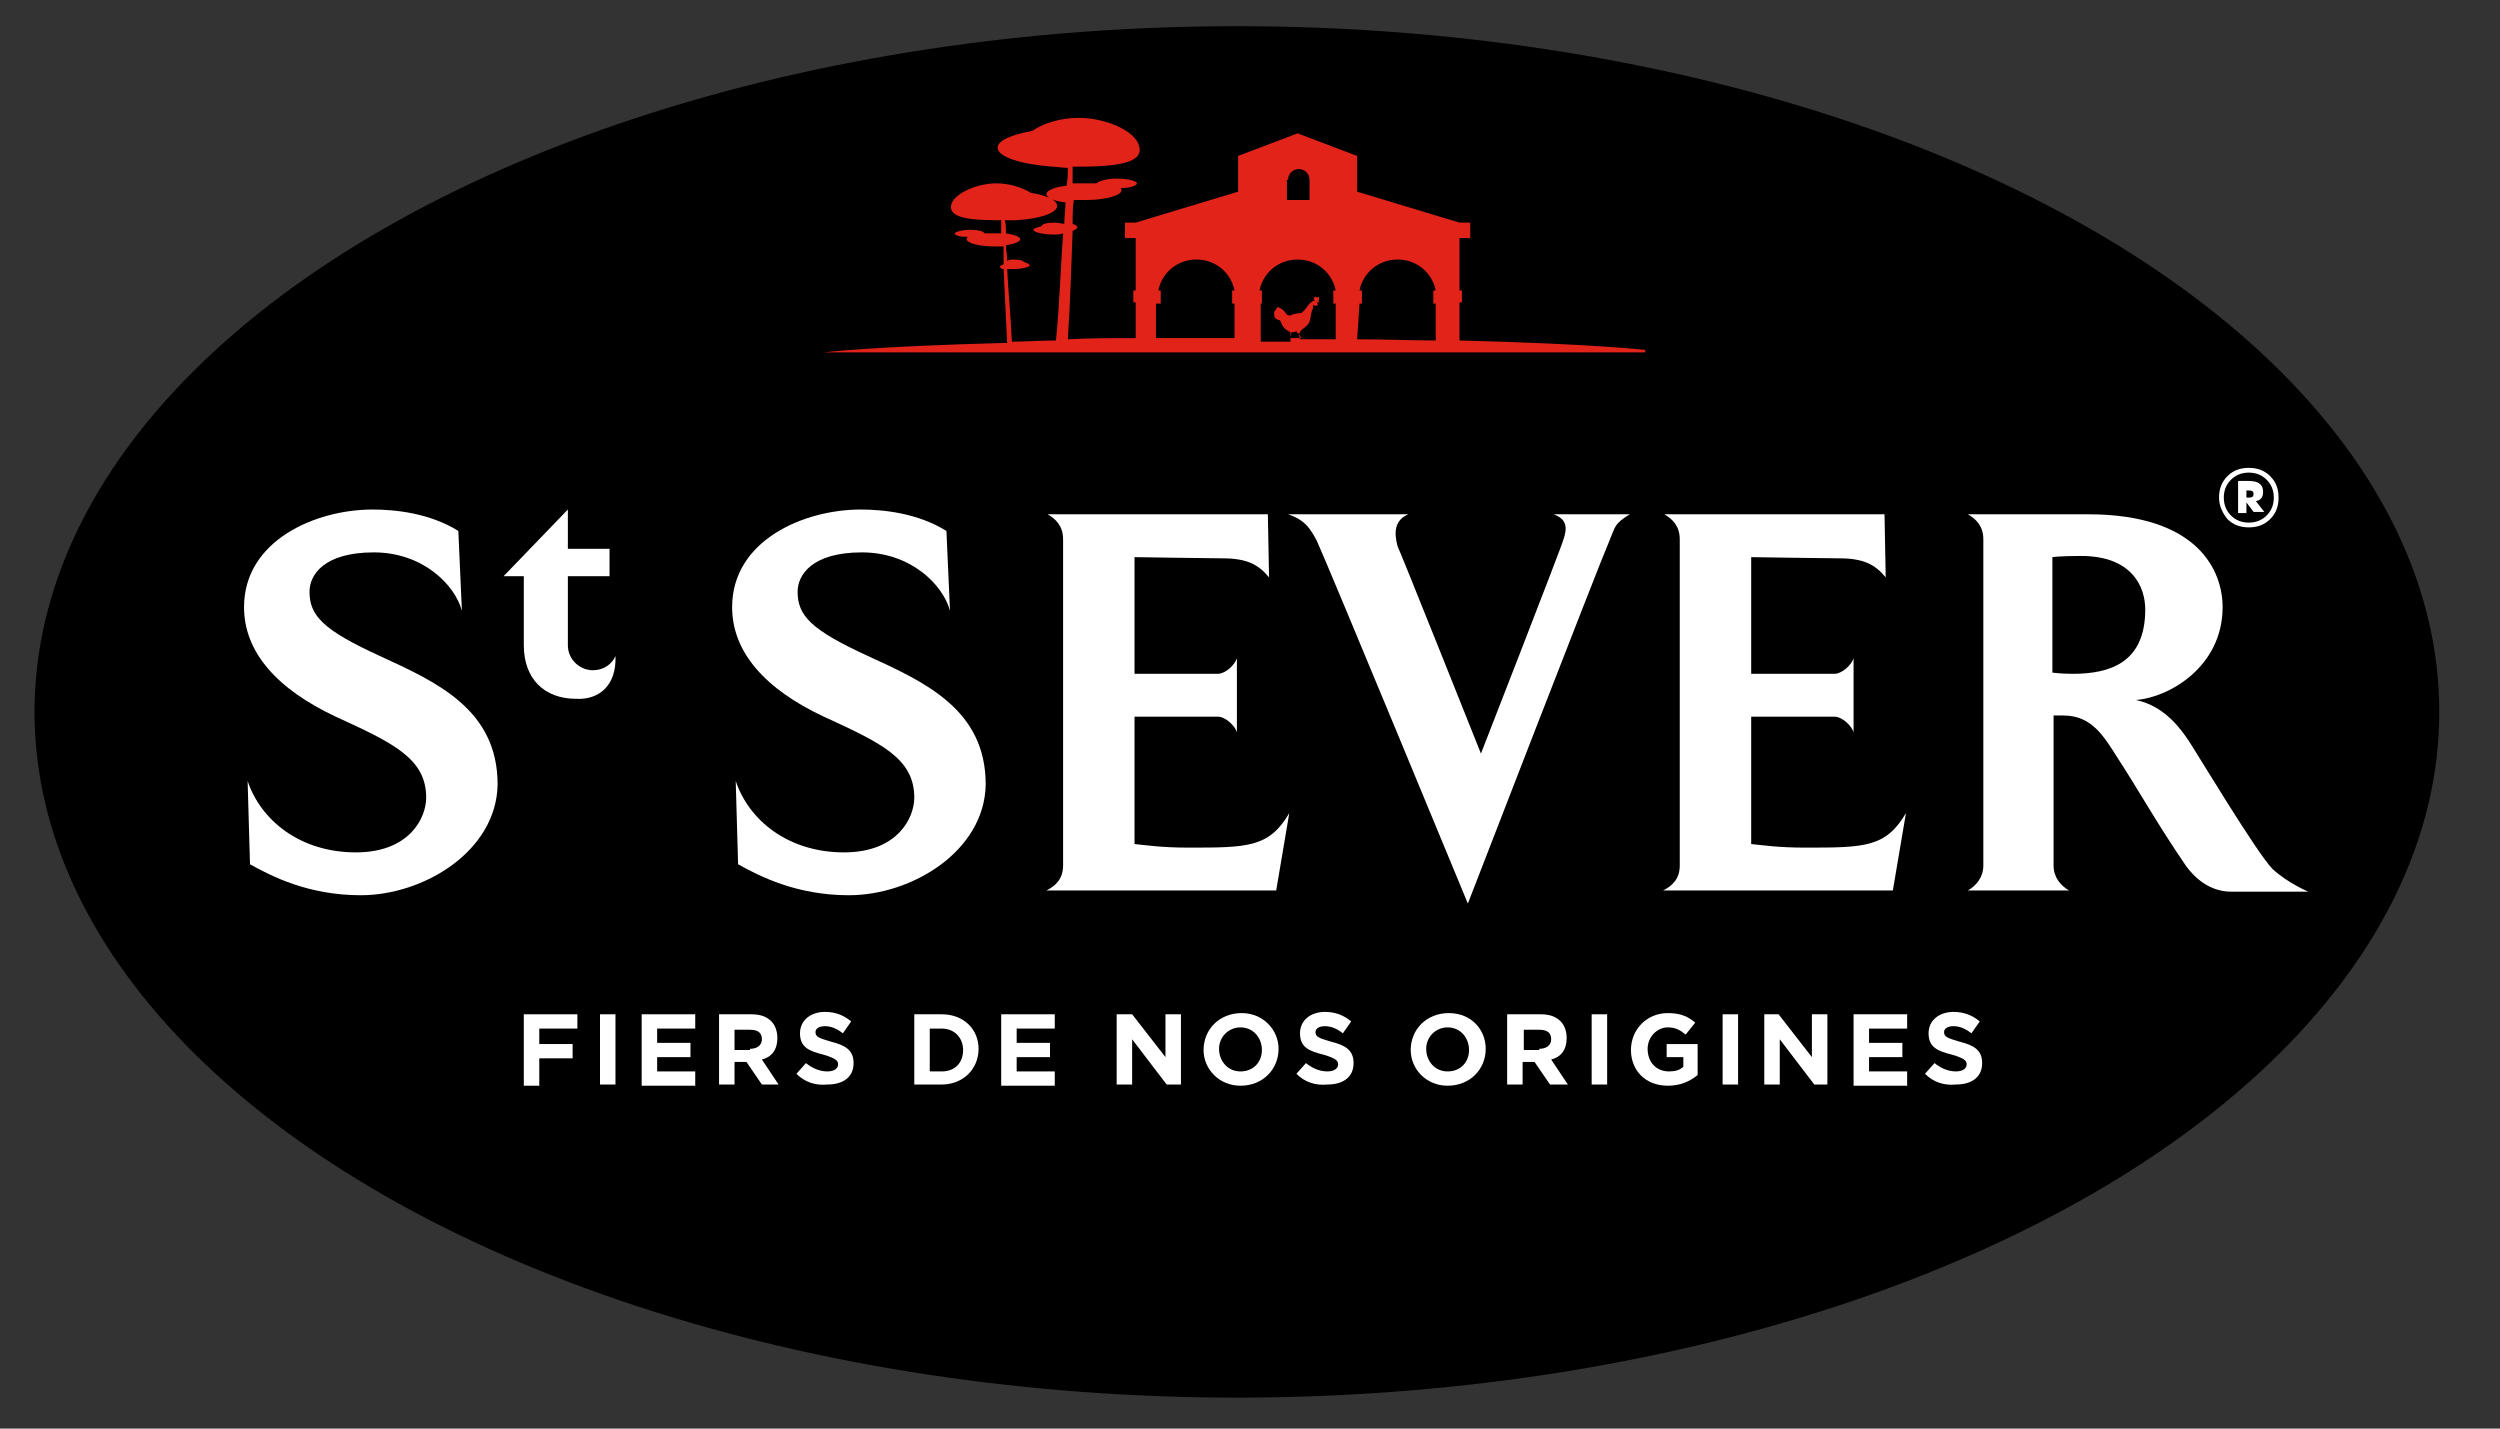 <?xml version="1.0" encoding="utf-8"?>
<!-- Generator: Adobe Illustrator 18.1.1, SVG Export Plug-In . SVG Version: 6.00 Build 0)  -->
<!DOCTYPE svg PUBLIC "-//W3C//DTD SVG 1.1//EN" "http://www.w3.org/Graphics/SVG/1.1/DTD/svg11.dtd">
<svg version="1.1" id="Calque_1" xmlns="http://www.w3.org/2000/svg" xmlns:xlink="http://www.w3.org/1999/xlink" x="0px" y="0px"
	 viewBox="0 0 210 120" enable-background="new 0 0 210 120" xml:space="preserve">
<rect x="0" y="0" width="210" height="120" fill="#333333" stroke="none"/>
<g>
	<ellipse cx="103.9" cy="59.8" rx="101" ry="57.6"/>
</g>
<g>
	<path fill="#FFFFFF" d="M71.3,75.2c-4.4,0-7.5-1.6-9.3-2.6l-0.2-7c1.1,3.3,4.4,6,9.1,6c4.5,0,5.9-2.9,5.9-4.6
		c0-3.3-2.8-4.6-7.6-6.8c-4.9-2.3-7.7-5.4-7.7-9.2c0-5.6,6-8.2,10.8-8.2c1.9,0,4.8,0.3,7.2,1.8l0.3,6.7c-0.6-2.2-3.3-4.9-7.4-4.9
		c-4.2,0-5.4,1.9-5.4,3.3c0,2,1.1,3.2,5.9,5.4c4.8,2.2,9.9,4.5,9.9,10.8C82.7,71.5,76.6,75.2,71.3,75.2"/>
	<path fill="#FFFFFF" d="M30.3,75.2c-4.4,0-7.5-1.6-9.3-2.6l-0.2-7c1.1,3.3,4.4,6,9.1,6c4.5,0,5.9-2.9,5.9-4.6
		c0-3.3-2.8-4.6-7.6-6.8c-4.9-2.3-7.7-5.4-7.7-9.2c0-5.6,6-8.2,10.8-8.2c1.9,0,4.8,0.3,7.2,1.8l0.3,6.7c-0.6-2.2-3.3-4.9-7.4-4.9
		c-4.2,0-5.4,1.9-5.4,3.3c0,2,1.1,3.2,5.9,5.4c4.8,2.2,9.9,4.5,9.9,10.8C41.7,71.5,35.6,75.2,30.3,75.2"/>
	<g>
		<path fill="#FFFFFF" d="M51.7,55.1c-0.3,0.7-1,1.2-1.9,1.2c-1.1,0-2.1-0.9-2.1-2.1c0,0,0-5.3,0-5.8c0.5,0,3.5,0,3.5,0v-2.3
			c0,0-3,0-3.5,0c0-0.4,0-3.3,0-3.3l-5.4,5.6c0,0,1.4,0,1.7,0c0,0.5,0,5.8,0,5.8c0,2.8,1.7,4.5,4.4,4.5
			C50.3,58.8,51.8,57.6,51.7,55.1z"/>
	</g>
	<path fill="#FFFFFF" d="M107.2,74.8H87.9c0.8-0.4,1.4-1,1.4-2.1V45.3c0-1.1-0.6-1.7-1.3-2.1h18.5l0.1,5.3c-0.9-1.1-1.9-1.6-3.9-1.6
		c-0.9,0-7.4-0.1-7.4-0.1v9.8h7c0.6,0,1.4-0.7,1.6-1.3v6.2c-0.2-0.6-1-1.3-1.6-1.3h-7v10.7c1,0.1,2.3,0.3,4.5,0.3c5,0,6.8,0,8.5-2.9
		L107.2,74.8z"/>
	<path fill="#FFFFFF" d="M135.2,45.4c-0.8,1.8-11.9,30.5-11.9,30.5s-11.9-28.8-12.7-30.5c-0.5-0.9-0.9-1.7-2.4-2.2h10.1
		c-1.2,0.5-1.2,1.6-0.9,2.7c0.1,0.1,7,17.4,7,17.4s6.9-17.7,6.9-17.9c0.4-1.1,0.3-1.8-0.8-2.2h6.4C135.6,44,135.7,44.2,135.2,45.4"
		/>
	<path fill="#FFFFFF" d="M159,74.8h-19.3c0.8-0.4,1.4-1,1.4-2.1V45.3c0-1.1-0.6-1.7-1.3-2.1h18.5l0.1,5.3c-0.9-1.1-1.9-1.6-3.9-1.6
		c-0.9,0-7.4-0.1-7.4-0.1v9.8h7c0.6,0,1.4-0.7,1.6-1.3v6.2c-0.2-0.6-1-1.3-1.6-1.3h-7v10.7c1,0.1,2.3,0.3,4.5,0.3c5,0,6.8,0,8.5-2.9
		L159,74.8z"/>
	<path fill="#FFFFFF" d="M187.4,74.9c-1.8,0-3.1-1.2-3.8-2.2c-2.4-3.5-4-6.4-5.7-9c-1.2-1.9-2.2-3.6-4.6-3.6h-0.8v12.6
		c0,1,0.6,1.7,1.3,2.1h-8.5c0.7-0.4,1.3-1.1,1.3-2.1V45.3c0-1.1-0.6-1.7-1.3-2.1h10.1c9.3,0,11.3,4.8,11.3,7.8c0,5-4.5,7.6-7.3,7.8
		c2.5,0.5,3.9,2.6,4.5,3.5c0.6,0.9,5.7,9.4,7,10.7c1.3,1.2,3,1.9,3,1.9L187.4,74.9z M174.8,46.7c-1.8,0-2.4,0.1-2.4,0.1v9.7
		c0,0,0.7,0.1,1.7,0.1c3.1,0,6.1-0.9,6.1-5.4C180.2,49.3,179.1,46.7,174.8,46.7"/>
</g>
<path fill="#E2231A" d="M138.2,29.4c0,0-3.9-0.5-15.6-0.8v-3.2h0.2v-1h-0.2v-4.4h0.9v-1.3h-0.9l0,0l-8.6-2.6l0,0v-3l-5-1.9l-5,1.9v3
	l-8.6,2.6l0,0h-0.9v1.3h0.9v4.4h-0.2v1h0.2v3c-2,0-3.9,0-5.7,0.1c0.2-3.1,0.3-6.3,0.4-9.1c0.2-0.1,0.4-0.2,0.4-0.3
	c0-0.1-0.1-0.2-0.4-0.3c0-0.7,0-1.4,0.1-2c0.3,0,0.7,0,1,0c1.7,0,3-0.4,3-0.8c0-0.1,0-0.2-0.1-0.2c0.8,0,1.4-0.2,1.4-0.4
	c0-0.2-0.8-0.4-1.7-0.4c-0.8,0-1.5,0.2-1.7,0.4c-0.3,0-0.6,0-1,0c-0.3,0-0.7,0-1,0c0-0.5,0-1,0-1.4c0.2,0,0.4,0,0.5,0
	c3.9,0,5.4-0.5,5.1-1.7c-0.3-1.3-2.8-2.4-5.1-2.4c-1.4,0-2.9,0.4-3.9,1.1c-1.7,0.3-2.9,0.8-2.9,1.4c0,0.8,2,1.4,4.6,1.6
	c0.4,0,0.8,0.1,1.3,0.1c0,0.4,0,0.9-0.1,1.5c-1,0.1-1.7,0.4-1.7,0.7c0,0.3,0.6,0.6,1.6,0.7c0,0.6-0.1,1.2-0.1,1.8
	c-0.2,0-0.5-0.1-0.8-0.1c-0.6,0-1.1,0.1-1.1,0.3c-0.4,0.1-0.7,0.2-0.7,0.3c0,0.2,0.8,0.4,1.7,0.4c0.3,0,0.6,0,0.8-0.1
	c-0.2,2.8-0.3,6-0.6,9c-1.3,0-2.6,0.1-3.7,0.1c-0.1-2.1-0.3-4.2-0.4-6.1c0.2,0,0.4,0,0.6,0c0.7,0,1.3-0.2,1.3-0.3
	c0-0.1-0.2-0.2-0.5-0.3c0-0.1-0.4-0.2-0.8-0.2c-0.2,0-0.4,0-0.6,0.1c0-0.5-0.1-0.9-0.1-1.3c0.7-0.1,1.2-0.3,1.2-0.5
	c0-0.2-0.5-0.4-1.2-0.5c0-0.4,0-0.8-0.1-1.1c0.3,0,0.6,0,0.9,0c2-0.1,3.5-0.6,3.5-1.2c0-0.5-0.9-0.9-2.2-1.1
	c-0.8-0.5-1.9-0.8-2.9-0.8c-1.7,0-3.6,0.9-3.8,1.8c-0.2,0.9,0.9,1.3,3.8,1.3c0.1,0,0.3,0,0.4,0c0,0.3,0,0.7,0,1.1
	c-0.2,0-0.5,0-0.7,0c-0.3,0-0.5,0-0.7,0c-0.1-0.2-0.6-0.3-1.2-0.3c-0.7,0-1.3,0.2-1.3,0.3c0,0.2,0.5,0.3,1.1,0.3
	c-0.1,0.1-0.1,0.1-0.1,0.2c0,0.3,1,0.6,2.3,0.6c0.3,0,0.5,0,0.8,0c0,0.5,0,1,0,1.5c-0.2,0.1-0.3,0.1-0.3,0.2c0,0.1,0.1,0.2,0.3,0.2
	c0.1,1.9,0.2,4,0.3,6.2c-11.5,0.3-15.4,0.8-15.4,0.8H138.2z M114.2,25.5h0.2v-1.1h-0.2c0.3-1.5,1.6-2.6,3.2-2.6
	c1.6,0,2.9,1.1,3.2,2.6h-0.2v1.1h0.2v3.1c-2,0-4.2-0.1-6.6-0.1L114.2,25.5z M108.4,28.4C108.4,28.4,108.4,28.4,108.4,28.4
	c0-0.2,0.1-0.5,0.1-0.5s0.1,0,0.2,0c0.1,0,0.2-0.1,0.2-0.1s0,0.2,0.2,0.2c0,0.1,0,0.1,0.1,0.2c0,0.1,0.1,0.1,0.1,0.2
	C109,28.4,108.7,28.4,108.4,28.4z M108.2,15.1c0-0.5,0.4-0.9,0.9-0.9c0.5,0,0.9,0.4,0.9,0.9v1.7h-1.9V15.1z M105.8,25.5h0.2v-1.1
	h-0.2c0.3-1.5,1.6-2.6,3.2-2.6c1.6,0,2.9,1.1,3.2,2.6h-0.2v1.1h0.2v3c-1,0-2,0-3,0c0-0.1-0.1-0.3-0.1-0.4c0.1-0.1,0.1-0.3,0.2-0.3
	c0-0.1,0.2-0.2,0.3-0.3c0.1-0.1,0.3-0.2,0.4-0.5c0.1-0.2,0.1-0.6,0.2-0.9c0.1-0.1,0.1-0.3,0.1-0.5c0,0,0.1,0.1,0.2,0.1
	c0.1,0,0.2-0.1,0.2-0.1c0-0.1-0.1-0.2-0.1-0.2s0,0,0.1,0c0,0,0.1,0,0.1,0c0,0,0-0.1,0-0.1c0,0-0.1,0-0.1,0s0,0,0.1-0.1
	c0,0,0-0.1,0-0.1c0,0,0-0.1,0,0c0,0,0,0,0,0c0,0,0,0,0-0.1c0,0,0,0,0,0c0,0,0,0,0,0c0,0,0,0,0,0c0,0,0-0.1,0-0.1c0,0,0,0,0,0
	c0,0,0,0-0.1,0.1c0,0,0,0,0,0c0,0,0-0.1,0-0.1c0,0,0,0,0,0c0,0,0,0.1-0.1,0.1c0,0,0,0,0,0c0,0,0-0.1,0-0.1c0,0,0,0,0,0
	c0,0,0,0.1,0,0.1c0-0.1-0.2-0.1-0.2,0c-0.1,0.1,0,0.2,0,0.2c0.1,0,0.1,0,0.1,0s-0.3,0.1-0.5,0.3c-0.1,0.1-0.4,0.6-0.7,0.8
	c0,0-0.1,0-0.1,0c-0.1,0-0.7,0.1-0.8,0.2c-0.1,0-0.3,0-0.4-0.2c-0.1-0.2-0.5-0.5-0.7-0.5c0,0-0.1,0.2-0.2,0.3
	c-0.1,0.1-0.1,0.4,0,0.6c0.1,0.1,0.3,0.2,0.4,0.2c0.1,0.1,0.1,0.2,0.2,0.4c0.1,0.2,0.3,0.4,0.5,0.5c0.2,0.1,0.2,0.1,0.2,0.1
	s0,0.1,0,0.1c0,0,0,0.1,0,0.1s0,0,0,0.1c0,0.1,0,0.3,0,0.5c-0.8,0-1.6,0-2.5,0V25.5z M97.3,25.5h0.2v-1.1h-0.2
	c0.3-1.5,1.6-2.6,3.2-2.6c1.6,0,2.9,1.1,3.2,2.6h-0.2v1.1h0.2v2.9c0,0-0.1,0-0.1,0c-2.3,0-4.5,0-6.5,0V25.5z"/>
<g>
	<path fill="#FFFFFF" d="M186.4,41.8c0-0.7,0.2-1.3,0.7-1.8c0.5-0.5,1.1-0.7,1.8-0.7c0.7,0,1.3,0.2,1.8,0.7c0.5,0.5,0.7,1.1,0.7,1.8
		c0,0.7-0.2,1.3-0.7,1.8c-0.5,0.5-1.1,0.7-1.8,0.7c-0.7,0-1.3-0.2-1.8-0.7C186.7,43.1,186.4,42.5,186.4,41.8z M191,41.8
		c0-0.6-0.2-1.1-0.6-1.5c-0.4-0.4-0.9-0.6-1.5-0.6c-0.6,0-1.1,0.2-1.5,0.6c-0.4,0.4-0.6,0.9-0.6,1.5c0,0.6,0.2,1.1,0.6,1.5
		c0.4,0.4,0.9,0.6,1.5,0.6c0.6,0,1.1-0.2,1.5-0.6C190.8,42.9,191,42.4,191,41.8z M188.7,43.1h-0.7v-2.7h0.9c0.8,0,1.2,0.3,1.2,0.9
		c0,0.5-0.2,0.7-0.6,0.8l0.7,0.9h-0.9l-0.6-0.8V43.1z M188.7,41.1v0.7h0.2c0.3,0,0.4-0.1,0.4-0.3c0-0.2-0.1-0.3-0.4-0.3H188.7z"/>
</g>
<g>
	<path fill="#FFFFFF" d="M44,85.2h4.5v1.2h-3.2v1.3h2.8v1.2h-2.8v2.3H44V85.2z"/>
	<path fill="#FFFFFF" d="M50.4,85.2h1.3v5.9h-1.3V85.2z"/>
	<path fill="#FFFFFF" d="M53.9,85.2h4.5v1.2h-3.2v1.2H58v1.2h-2.8v1.2h3.2v1.2h-4.5V85.2z"/>
	<path fill="#FFFFFF" d="M60.4,85.2h2.7c0.8,0,1.3,0.2,1.7,0.6c0.3,0.3,0.5,0.8,0.5,1.4v0c0,1-0.5,1.6-1.3,1.8l1.4,2.1H64l-1.3-1.9
		h-1v1.9h-1.3V85.2z M63,88.1c0.6,0,1-0.3,1-0.8v0c0-0.6-0.4-0.8-1-0.8h-1.3v1.7H63z"/>
	<path fill="#FFFFFF" d="M66.9,90.2l0.8-0.9c0.5,0.4,1.1,0.7,1.8,0.7c0.5,0,0.9-0.2,0.9-0.6v0c0-0.3-0.2-0.5-1.2-0.8
		c-1.2-0.3-2-0.6-2-1.8v0c0-1.1,0.9-1.8,2.1-1.8c0.9,0,1.6,0.3,2.2,0.8l-0.7,1c-0.5-0.4-1-0.6-1.5-0.6c-0.5,0-0.8,0.2-0.8,0.5v0
		c0,0.4,0.3,0.5,1.3,0.8c1.2,0.3,1.9,0.7,1.9,1.8v0c0,1.2-0.9,1.8-2.2,1.8C68.5,91.2,67.6,90.9,66.9,90.2z"/>
	<path fill="#FFFFFF" d="M76.8,85.2h2.3c1.9,0,3.1,1.3,3.1,2.9v0c0,1.7-1.3,3-3.1,3h-2.3V85.2z M78.1,86.4v3.6h1
		c1.1,0,1.8-0.7,1.8-1.8v0c0-1-0.7-1.8-1.8-1.8H78.1z"/>
	<path fill="#FFFFFF" d="M84.1,85.2h4.5v1.2h-3.2v1.2h2.8v1.2h-2.8v1.2h3.2v1.2h-4.5V85.2z"/>
	<path fill="#FFFFFF" d="M93.9,85.2h1.2l2.8,3.6v-3.6h1.3v5.9H98l-2.9-3.8v3.8h-1.3V85.2z"/>
	<path fill="#FFFFFF" d="M101.1,88.2L101.1,88.2c0-1.7,1.3-3.1,3.2-3.1c1.8,0,3.1,1.4,3.1,3v0c0,1.7-1.3,3.1-3.2,3.1
		C102.4,91.2,101.1,89.8,101.1,88.2z M106,88.2L106,88.2c0-1-0.7-1.9-1.8-1.9c-1,0-1.8,0.8-1.8,1.8v0c0,1,0.7,1.9,1.8,1.9
		C105.3,90,106,89.2,106,88.2z"/>
	<path fill="#FFFFFF" d="M108.9,90.2l0.8-0.9c0.5,0.4,1.1,0.7,1.8,0.7c0.5,0,0.9-0.2,0.9-0.6v0c0-0.3-0.2-0.5-1.2-0.8
		c-1.2-0.3-2-0.6-2-1.8v0c0-1.1,0.9-1.8,2.1-1.8c0.9,0,1.6,0.3,2.2,0.8l-0.7,1c-0.5-0.4-1-0.6-1.5-0.6c-0.5,0-0.8,0.2-0.8,0.5v0
		c0,0.4,0.3,0.5,1.3,0.8c1.2,0.3,1.9,0.7,1.9,1.8v0c0,1.2-0.9,1.8-2.2,1.8C110.5,91.2,109.6,90.9,108.9,90.2z"/>
	<path fill="#FFFFFF" d="M118.5,88.2L118.5,88.2c0-1.7,1.3-3.1,3.2-3.1s3.1,1.4,3.1,3v0c0,1.7-1.3,3.1-3.2,3.1
		C119.8,91.2,118.5,89.8,118.5,88.2z M123.4,88.2L123.4,88.2c0-1-0.7-1.9-1.8-1.9c-1,0-1.8,0.8-1.8,1.8v0c0,1,0.7,1.9,1.8,1.9
		C122.7,90,123.4,89.2,123.4,88.2z"/>
	<path fill="#FFFFFF" d="M126.7,85.2h2.7c0.8,0,1.3,0.2,1.7,0.6c0.3,0.3,0.5,0.8,0.5,1.4v0c0,1-0.5,1.6-1.3,1.8l1.4,2.1h-1.5
		l-1.3-1.9h-1v1.9h-1.3V85.2z M129.3,88.1c0.6,0,1-0.3,1-0.8v0c0-0.6-0.4-0.8-1-0.8H128v1.7H129.3z"/>
	<path fill="#FFFFFF" d="M133.7,85.2h1.3v5.9h-1.3V85.2z"/>
	<path fill="#FFFFFF" d="M137,88.2L137,88.2c0-1.7,1.3-3.1,3.1-3.1c1.1,0,1.7,0.3,2.3,0.8l-0.8,1c-0.5-0.4-0.9-0.6-1.5-0.6
		c-0.9,0-1.7,0.8-1.7,1.8v0c0,1.1,0.7,1.9,1.8,1.9c0.5,0,0.9-0.1,1.2-0.4v-0.8H140v-1.1h2.6v2.6c-0.6,0.5-1.4,0.9-2.5,0.9
		C138.2,91.2,137,89.9,137,88.2z"/>
	<path fill="#FFFFFF" d="M144.7,85.2h1.3v5.9h-1.3V85.2z"/>
	<path fill="#FFFFFF" d="M148.2,85.2h1.2l2.8,3.6v-3.6h1.3v5.9h-1.1l-2.9-3.8v3.8h-1.3V85.2z"/>
	<path fill="#FFFFFF" d="M155.7,85.2h4.5v1.2H157v1.2h2.8v1.2H157v1.2h3.2v1.2h-4.5V85.2z"/>
	<path fill="#FFFFFF" d="M161.7,90.2l0.8-0.9c0.5,0.4,1.1,0.7,1.8,0.7c0.5,0,0.9-0.2,0.9-0.6v0c0-0.3-0.2-0.5-1.2-0.8
		c-1.2-0.3-2-0.6-2-1.8v0c0-1.1,0.9-1.8,2.1-1.8c0.9,0,1.6,0.3,2.2,0.8l-0.7,1c-0.5-0.4-1-0.6-1.5-0.6c-0.5,0-0.8,0.2-0.8,0.5v0
		c0,0.4,0.3,0.5,1.3,0.8c1.2,0.3,1.9,0.7,1.9,1.8v0c0,1.2-0.9,1.8-2.2,1.8C163.3,91.2,162.4,90.9,161.7,90.2z"/>
</g>
<g>
</g>
<g>
</g>
<g>
</g>
<g>
</g>
<g>
</g>
<g>
</g>
</svg>
